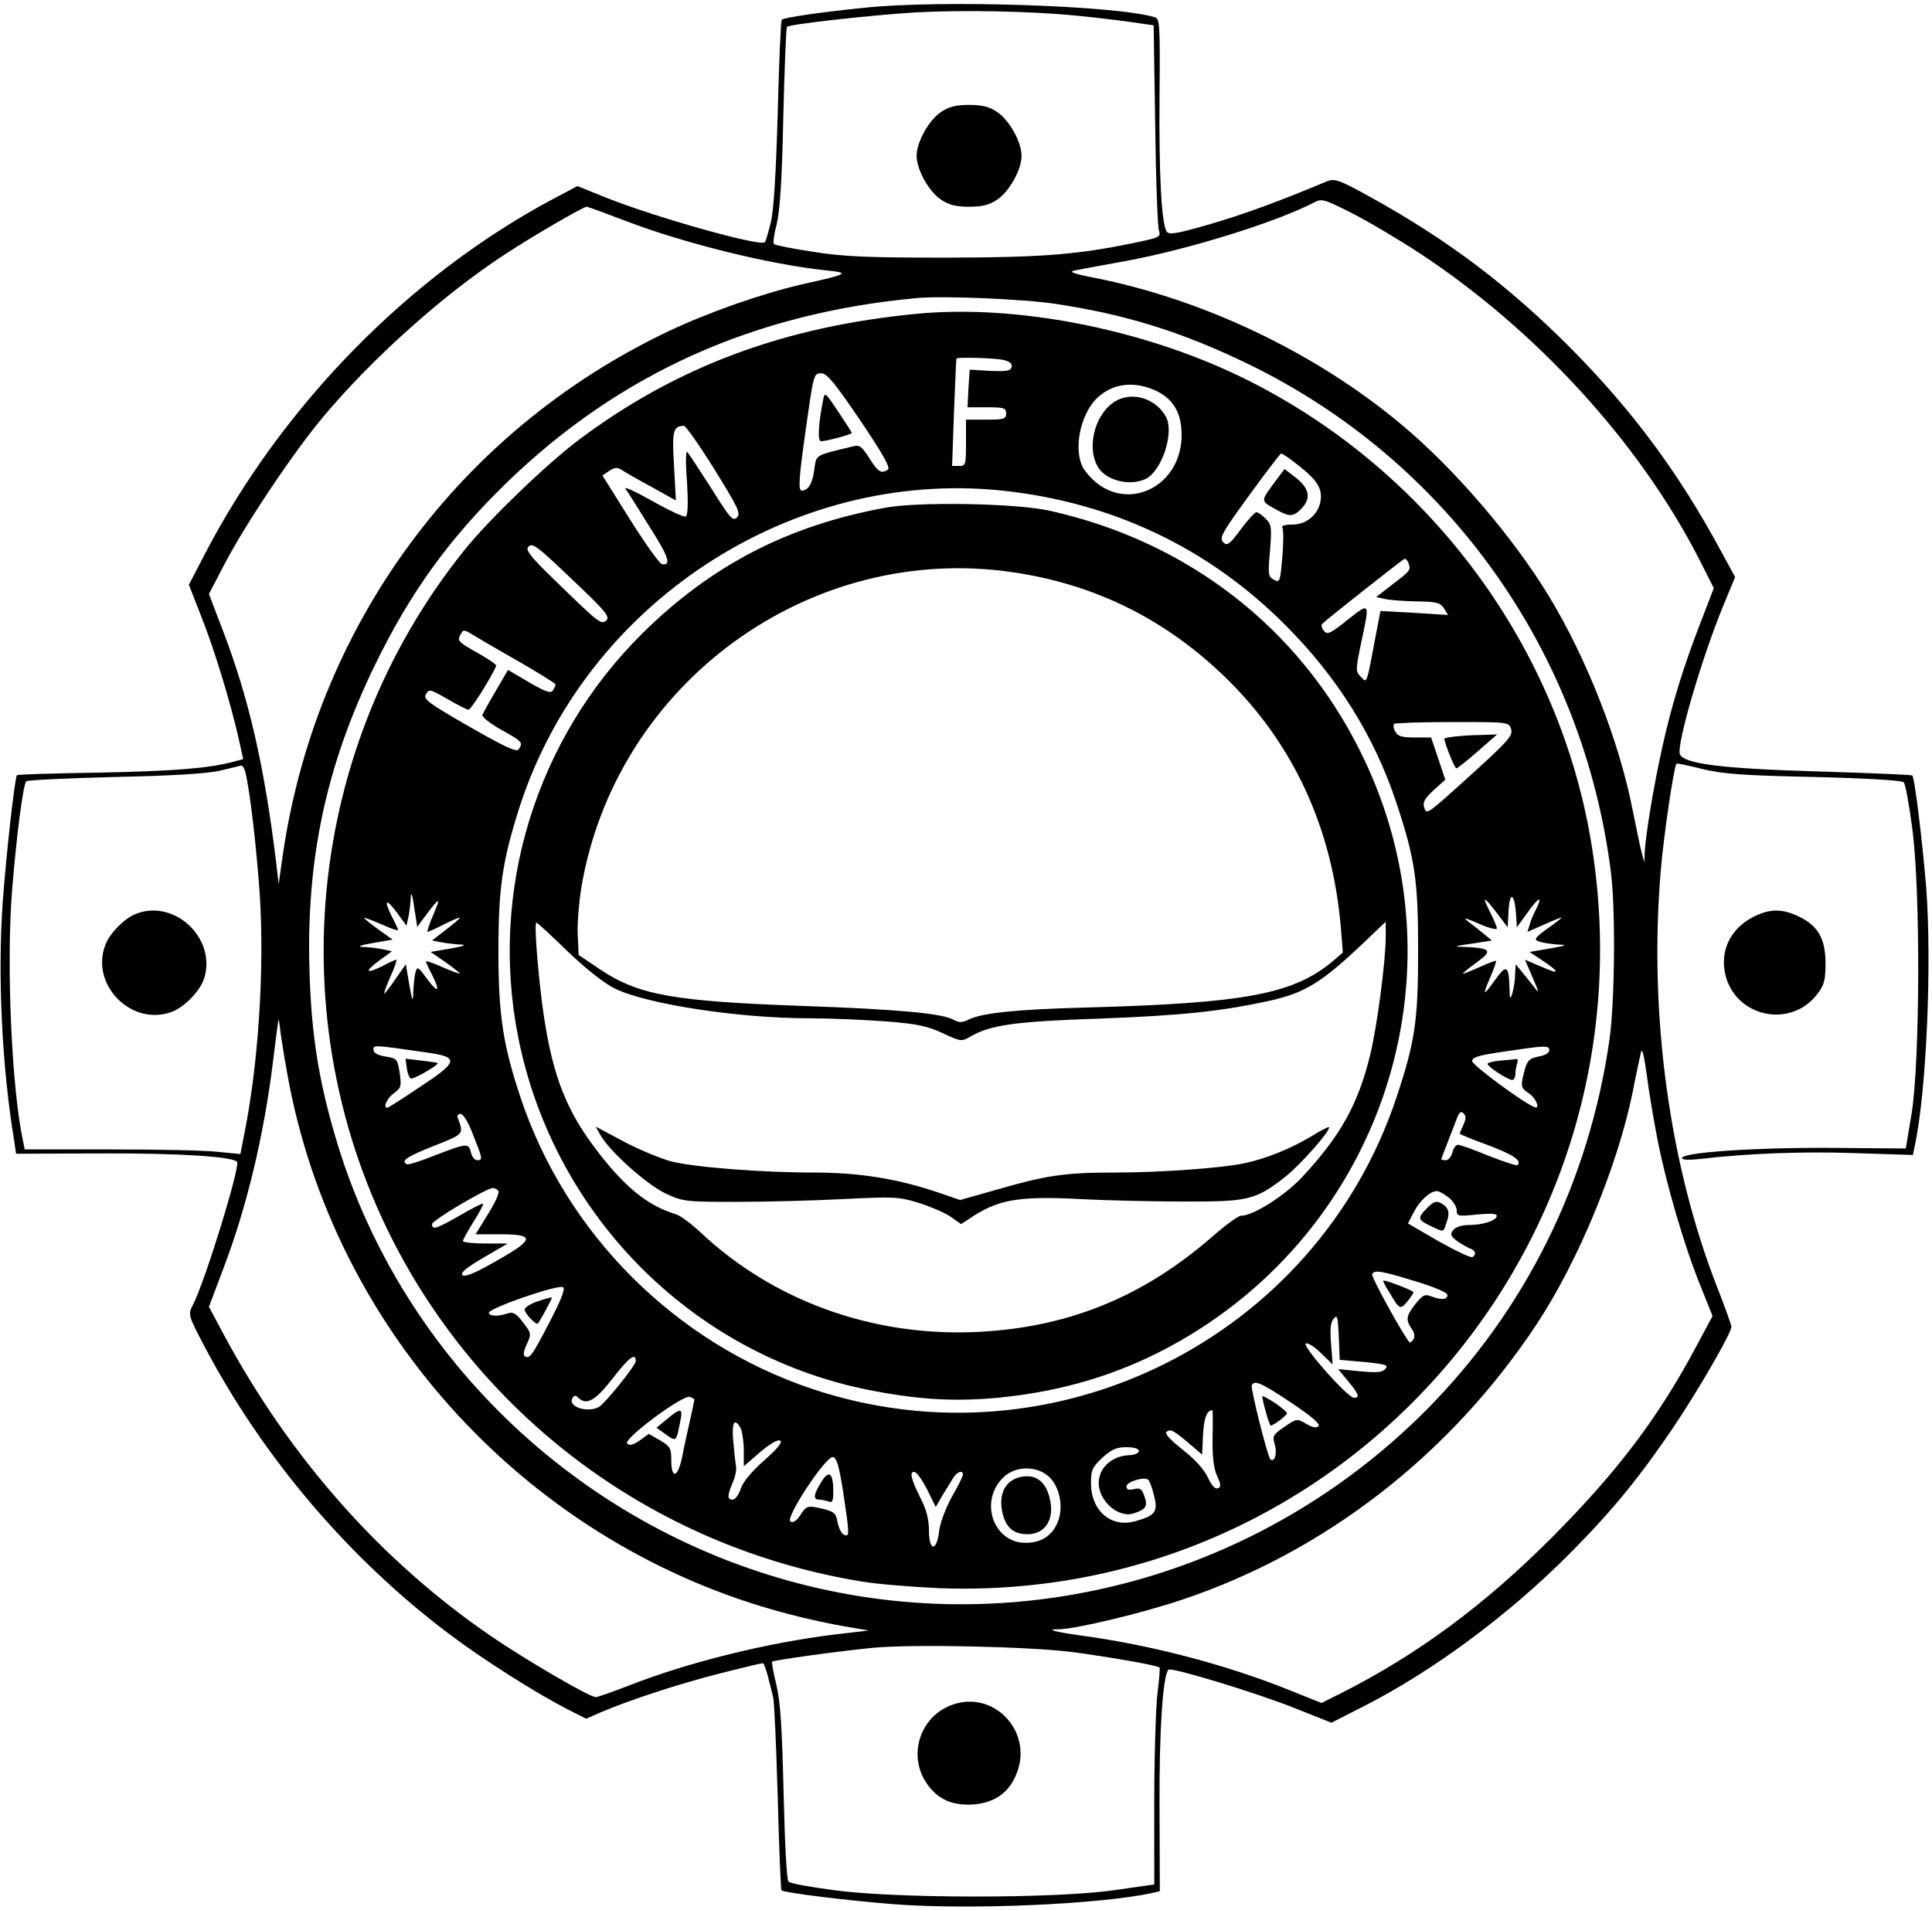 <?xml version="1.0" standalone="no"?>
<!DOCTYPE svg PUBLIC "-//W3C//DTD SVG 20010904//EN"
 "http://www.w3.org/TR/2001/REC-SVG-20010904/DTD/svg10.dtd">
<svg version="1.0" xmlns="http://www.w3.org/2000/svg"
 width="626pt" height="619pt" viewBox="0 0 626 619"
 preserveAspectRatio="xMidYMid meet">

<g transform="translate(0,619) scale(0.1,-0.1)"
fill="#000000" stroke="none">
<path d="M2802 6165 c-149 -15 -262 -32 -269 -39 -3 -2 -9 -139 -13 -303 -6
-202 -13 -317 -23 -356 -8 -32 -16 -60 -19 -62 -15 -15 -358 82 -513 144 l-94
38 -83 -44 c-463 -248 -873 -666 -1124 -1148 l-52 -100 39 -100 c42 -104 96
-282 122 -397 l15 -68 -37 -10 c-78 -20 -186 -29 -435 -34 -142 -2 -259 -6
-261 -8 -7 -7 -35 -258 -46 -409 -17 -238 -3 -535 37 -776 l6 -42 282 1 c245
1 417 -10 434 -27 12 -12 -104 -390 -144 -466 -15 -29 -14 -33 41 -137 190
-359 467 -684 791 -928 112 -84 282 -192 386 -245 l57 -29 48 21 c92 39 249
91 383 125 74 19 138 34 141 34 4 0 11 -19 17 -42 6 -24 14 -54 17 -68 4 -14
10 -159 15 -323 4 -164 10 -300 12 -303 8 -8 211 -33 363 -45 242 -19 666 -1
837 36 l26 6 -1 277 c-1 248 11 423 29 441 9 9 288 -76 410 -125 l118 -47 100
51 c226 114 474 298 671 496 138 139 224 244 334 406 82 121 191 310 191 330
0 6 -20 62 -44 123 -157 399 -224 889 -185 1354 9 112 43 340 51 348 2 2 39
-6 83 -17 66 -16 128 -21 362 -26 166 -4 286 -11 291 -17 6 -5 18 -73 28 -150
27 -199 25 -755 -2 -923 l-19 -114 -250 2 c-251 1 -475 -15 -475 -33 0 -6 22
-7 58 -3 152 18 334 25 503 19 l187 -6 6 29 c38 174 56 593 37 839 -12 146
-37 355 -45 362 -1 2 -140 8 -307 13 -313 9 -434 25 -446 56 -11 30 69 306
139 477 l40 97 -48 88 c-135 250 -285 452 -484 653 -203 204 -398 351 -649
490 -101 56 -116 61 -140 52 -172 -72 -274 -108 -382 -140 -108 -31 -132 -35
-139 -23 -17 27 -25 187 -23 437 2 231 1 252 -15 257 -122 38 -694 57 -940 31z
m688 -26 c52 -5 129 -14 171 -20 l77 -11 5 -322 c2 -176 8 -331 12 -342 6 -20
2 -23 -47 -34 -206 -45 -319 -54 -638 -55 -257 0 -337 3 -435 19 -66 10 -123
21 -127 25 -4 3 0 33 9 66 10 43 17 142 21 347 4 157 9 288 12 291 9 9 283 39
420 47 149 8 374 4 520 -11z m1106 -767 c381 -250 718 -618 911 -997 l46 -91
-40 -104 c-57 -146 -97 -275 -127 -412 -27 -120 -55 -289 -57 -343 l-1 -30 -8
30 c-5 17 -18 80 -30 140 -43 221 -148 489 -270 691 -118 194 -307 415 -480
559 -279 233 -641 405 -995 475 -63 12 -83 19 -65 23 14 3 89 17 167 31 206
38 488 126 611 190 25 13 32 11 123 -35 53 -27 149 -84 215 -127z m-2574 104
c192 -74 471 -143 653 -162 80 -8 75 -12 -70 -44 -135 -31 -307 -91 -440 -154
-680 -324 -1144 -957 -1250 -1706 l-12 -85 -7 60 c-39 325 -91 549 -179 775
l-40 105 49 94 c68 131 226 367 322 481 159 190 391 397 587 525 88 58 255
155 266 155 4 0 58 -20 121 -44z m1399 -271 c228 -34 412 -92 624 -195 646
-314 1086 -932 1175 -1650 15 -123 12 -417 -5 -539 -66 -461 -272 -877 -595
-1202 -534 -536 -1309 -750 -2035 -560 -721 189 -1297 747 -1501 1456 -52 178
-75 326 -81 521 -12 367 53 672 212 999 116 238 241 410 428 592 365 353 800
548 1327 597 84 8 347 -3 451 -19z m-2626 -1517 c16 -68 36 -244 47 -401 15
-243 -5 -553 -53 -785 l-10 -52 -72 7 c-40 5 -197 8 -349 8 l-278 0 -5 25
c-37 170 -55 570 -36 813 14 175 36 345 46 355 4 4 133 10 288 14 191 4 301
11 342 21 33 8 63 15 67 16 4 0 10 -9 13 -21z m135 -973 c148 -842 789 -1537
1622 -1755 60 -16 144 -34 186 -41 l77 -13 -110 -13 c-221 -27 -479 -91 -674
-168 -49 -19 -94 -35 -101 -35 -20 0 -232 124 -341 199 -356 244 -651 579
-864 976 l-48 90 46 122 c76 199 132 431 162 676 8 67 16 126 17 132 0 5 3 -6
5 -25 2 -19 12 -84 23 -145z m4441 -220 c28 -143 87 -345 138 -470 l40 -100
-51 -95 c-123 -232 -257 -409 -468 -621 -220 -221 -438 -382 -688 -508 l-60
-30 -110 44 c-202 81 -447 145 -672 175 -85 12 -114 20 -69 20 52 0 266 51
397 95 465 155 873 472 1152 895 135 205 261 511 310 750 11 58 24 116 27 130
4 16 10 -10 19 -75 7 -55 23 -149 35 -210z m-1896 -1659 c120 -16 275 -43 282
-50 2 -2 -1 -41 -7 -87 -5 -46 -10 -203 -10 -350 l0 -266 -132 -19 c-190 -27
-701 -27 -903 0 -77 10 -144 22 -150 28 -6 5 -12 122 -16 286 -5 212 -10 294
-23 350 -10 40 -16 75 -14 77 5 5 224 35 328 45 132 12 501 4 645 -14z"/>
<path d="M3049 5827 c-39 -26 -79 -97 -79 -142 0 -45 40 -116 79 -142 25 -17
48 -23 91 -23 43 0 66 6 91 23 39 26 79 97 79 142 0 45 -40 116 -79 142 -25
17 -48 23 -91 23 -43 0 -66 -6 -91 -23z"/>
<path d="M2970 5173 c-428 -41 -775 -170 -1090 -405 -105 -78 -292 -258 -373
-358 -538 -667 -609 -1605 -178 -2343 313 -535 846 -901 1461 -1002 52 -9 167
-18 255 -22 1312 -48 2331 1124 2109 2427 -110 644 -540 1212 -1136 1500 -321
155 -728 234 -1048 203z m279 -149 c22 -5 31 -12 29 -23 -3 -13 -15 -15 -70
-13 l-66 4 -4 -61 -3 -61 63 0 c55 0 62 -2 62 -20 0 -18 -7 -20 -65 -20 l-65
0 0 -75 c0 -71 -1 -75 -22 -75 l-23 0 6 172 c4 95 7 174 8 176 2 5 120 2 150
-4z m-462 -196 c73 -108 99 -154 90 -160 -22 -14 -32 -8 -60 37 -26 40 -32 44
-55 38 -127 -31 -116 -25 -124 -78 -6 -43 -19 -64 -40 -65 -12 0 -10 37 12
192 27 192 26 188 53 188 17 -1 44 -34 124 -152z m962 94 c46 -23 72 -60 78
-113 23 -199 -195 -301 -311 -145 -42 55 -19 184 42 239 51 46 121 53 191 19z
m-1434 -253 c77 -125 86 -143 73 -156 -14 -13 -23 -2 -83 94 -38 59 -73 113
-78 118 -5 6 -6 -34 -1 -96 4 -69 3 -108 -4 -113 -5 -3 -53 19 -106 49 -53 30
-94 49 -90 42 5 -6 39 -60 76 -120 65 -101 75 -132 42 -125 -7 2 -54 67 -103
145 l-89 142 22 15 c19 12 27 12 42 2 11 -7 54 -32 97 -55 l77 -43 -6 112 c-7
114 -3 129 32 130 6 0 50 -63 99 -141z m1871 29 c72 -54 94 -81 94 -117 0 -50
-41 -91 -92 -91 -25 0 -37 -4 -33 -10 4 -6 4 -49 0 -95 -7 -80 -8 -84 -27 -74
-19 10 -20 17 -13 94 6 76 5 85 -14 104 -12 12 -25 21 -30 21 -5 0 -28 -25
-51 -56 -37 -50 -44 -54 -57 -41 -13 13 -4 30 84 151 54 74 101 136 104 136 4
0 19 -10 35 -22z m-938 -98 c357 -38 668 -186 917 -436 168 -168 288 -360 359
-574 61 -184 71 -251 71 -480 0 -228 -10 -296 -70 -476 -260 -782 -1112 -1207
-1894 -945 -443 149 -796 501 -944 943 -57 171 -72 268 -72 473 0 210 13 294
67 465 212 663 880 1102 1566 1030z m-1373 -308 c90 -86 102 -102 89 -113 -17
-14 -22 -10 -176 140 -67 65 -85 88 -77 98 14 16 25 8 164 -125z m2689 72 c8
-21 5 -25 -55 -70 l-50 -39 28 -6 c15 -4 62 -7 103 -8 65 -1 77 -4 89 -23 l13
-21 -110 7 -109 6 -12 -62 c-34 -181 -31 -173 -51 -152 -18 18 -18 22 0 109
29 136 30 134 -44 76 -55 -44 -65 -49 -76 -36 -7 9 -10 19 -6 23 18 18 262
210 267 211 4 1 10 -6 13 -15z m-2881 -319 c64 -37 117 -70 117 -73 0 -4 -4
-13 -9 -20 -6 -10 -24 -4 -77 27 l-68 40 -39 -67 c-22 -37 -41 -72 -44 -79 -2
-6 25 -28 61 -48 69 -38 71 -41 57 -63 -6 -11 -43 6 -160 73 -134 77 -150 89
-141 105 10 18 13 17 69 -15 33 -19 64 -35 69 -35 8 0 70 98 90 142 2 3 -26
23 -62 43 -59 33 -65 39 -55 56 10 20 11 20 42 1 18 -11 85 -50 150 -87z
m3213 -217 c7 -24 -7 -39 -193 -206 -76 -68 -82 -71 -88 -50 -6 17 0 29 30 57
l38 34 -23 69 -23 68 -53 0 c-42 0 -55 4 -63 19 -6 10 -7 21 -4 25 3 3 89 6
189 6 180 0 183 0 190 -22z m-3525 -616 c53 72 60 75 34 16 -14 -32 -22 -58
-20 -58 3 0 28 11 55 25 28 14 50 23 50 21 0 -3 -20 -20 -45 -39 l-45 -35 31
-6 c18 -3 46 -7 63 -7 19 -1 7 -6 -34 -13 l-65 -11 48 -33 c26 -18 47 -35 47
-37 0 -2 -25 7 -55 20 -30 14 -55 22 -55 19 0 -2 9 -23 21 -45 27 -55 18 -59
-19 -9 -28 38 -30 39 -36 18 -3 -13 -6 -41 -7 -63 -1 -35 -3 -32 -13 25 l-11
65 -33 -47 c-18 -27 -35 -48 -37 -48 -2 0 7 25 20 55 14 30 22 55 19 55 -2 0
-23 -9 -45 -21 -55 -27 -59 -18 -9 19 l40 29 -31 7 c-17 3 -46 7 -63 7 -20 1
-8 6 33 13 l63 11 -46 33 c-25 18 -46 35 -46 37 0 2 25 -7 55 -20 30 -14 55
-22 55 -19 0 2 -9 23 -21 45 -27 55 -18 59 19 9 l29 -40 7 31 c3 17 7 46 7 63
1 18 6 4 11 -34 l10 -64 19 26z m3541 18 l3 -45 34 47 c37 52 51 57 28 11 -8
-15 -18 -38 -21 -51 l-7 -22 55 24 c31 14 56 24 56 22 0 -1 -21 -18 -47 -36
-40 -29 -44 -35 -27 -41 10 -4 37 -8 59 -10 36 -1 33 -3 -24 -13 l-65 -11 42
-28 c23 -15 42 -30 42 -33 0 -6 -1 -6 -62 20 l-37 16 25 -58 c22 -50 22 -54 4
-30 -11 14 -29 37 -40 50 l-19 23 -2 -35 c0 -19 -5 -46 -9 -60 -7 -21 -8 -19
-9 17 -2 75 -10 79 -47 27 -39 -55 -42 -53 -14 12 11 26 19 48 17 50 -1 2 -26
-8 -55 -21 -29 -13 -52 -22 -52 -20 0 2 21 19 46 37 51 37 45 45 -36 49 -43 1
-43 2 20 11 l64 10 -23 19 c-12 10 -35 28 -49 39 -24 18 -20 18 31 -4 31 -14
57 -20 57 -15 0 5 -9 27 -20 49 -29 58 -25 59 18 4 l37 -49 3 54 c4 63 19 57
24 -9z m-3529 -451 c106 -15 103 -29 -23 -112 -55 -37 -102 -67 -105 -67 -15
0 -1 31 21 47 24 17 25 23 19 66 -7 45 -9 47 -46 53 -25 4 -39 12 -39 22 0 16
-1 16 173 -9z m3637 7 c0 -8 -15 -17 -35 -20 -29 -6 -36 -12 -45 -44 -14 -52
-13 -58 15 -76 22 -15 37 -52 17 -44 -38 15 -201 136 -202 149 0 13 21 19 103
31 135 20 147 21 147 4z m-278 -241 c-7 -14 -12 -27 -12 -29 0 -2 41 -19 91
-37 82 -31 111 -50 96 -65 -2 -3 -44 11 -93 30 -48 20 -93 36 -100 36 -6 0
-15 -11 -18 -25 -4 -14 -13 -25 -21 -25 -8 0 -15 1 -15 3 0 2 14 38 50 131 8
22 14 26 22 18 9 -9 8 -18 0 -37z m-3209 -33 c31 -78 32 -82 13 -82 -8 0 -17
11 -20 25 -8 31 -12 31 -116 -9 -47 -19 -88 -32 -92 -29 -20 11 -1 24 87 59
100 40 98 37 78 92 -3 6 1 12 9 12 9 0 26 -27 41 -68z m82 -182 c4 -6 -12 -40
-34 -75 l-40 -65 78 0 c116 0 114 -16 -10 -86 -70 -40 -103 -54 -111 -46 -7 7
14 24 68 56 l79 46 -72 0 c-40 0 -73 4 -73 8 0 4 15 32 34 62 19 30 33 56 31
59 -2 2 -36 -15 -75 -38 -77 -44 -90 -48 -90 -28 0 12 175 116 197 117 6 0 15
-5 18 -10z m3079 -21 c14 -11 26 -30 26 -41 0 -20 4 -20 65 -14 43 4 65 3 65
-4 0 -15 -45 -30 -89 -30 -23 0 -44 -6 -52 -16 -11 -14 -9 -19 11 -35 14 -10
33 -21 43 -25 18 -6 22 -19 8 -28 -5 -3 -54 20 -109 51 l-100 58 19 37 c19 37
53 68 75 68 6 0 23 -9 38 -21z m-109 -271 c63 -19 105 -37 105 -45 0 -15 -19
-17 -53 -4 -20 8 -27 4 -50 -24 -31 -39 -33 -52 -13 -81 9 -13 11 -25 6 -34
-5 -8 -11 -12 -13 -10 -20 22 -126 214 -121 221 8 14 28 11 139 -23z m-2805
-134 c-57 -110 -64 -119 -80 -109 -5 3 -3 19 7 39 15 33 15 35 -12 70 -22 29
-32 35 -49 30 -31 -11 -59 -10 -62 1 -5 14 228 95 241 83 7 -6 -9 -45 -45
-114z m2641 -128 c69 -7 79 -10 68 -22 -10 -12 -27 -13 -83 -8 l-70 7 32 -39
c35 -42 39 -54 19 -54 -20 0 -169 168 -156 176 6 3 28 -10 49 -31 l38 -37 -5
66 c-4 48 -2 70 8 82 12 15 14 8 17 -58 l3 -75 80 -7z m-2361 3 c0 -14 -100
-138 -120 -149 -38 -20 -102 2 -85 29 5 9 10 10 18 2 27 -27 56 -11 113 63 52
67 74 84 74 55z m2124 -135 c67 -45 95 -69 88 -76 -7 -7 -20 -4 -40 8 -30 17
-31 17 -70 -10 -38 -26 -40 -30 -31 -59 8 -28 -2 -59 -15 -46 -9 9 -65 232
-60 240 10 17 30 8 128 -57z m-1934 11 c0 -2 -6 -32 -14 -67 -8 -35 -20 -89
-26 -121 -14 -67 -35 -72 -35 -8 0 38 -4 44 -36 63 l-37 21 -29 -21 c-22 -15
-33 -18 -41 -10 -14 14 182 160 204 151 7 -3 14 -7 14 -8z m1679 -122 c-1 -62
3 -99 14 -125 14 -30 14 -37 3 -41 -9 -4 -20 9 -32 34 -11 25 -41 59 -82 91
-45 36 -60 53 -51 59 14 8 21 4 79 -45 l35 -30 3 64 c3 54 12 79 30 80 2 0 2
-39 1 -87z m-1529 28 c5 -11 10 -43 10 -71 l0 -52 53 46 c32 27 57 42 65 37 8
-5 -9 -26 -52 -64 -41 -36 -69 -70 -76 -92 -6 -19 -18 -35 -26 -35 -18 0 -18
12 0 55 8 18 13 42 11 52 -2 10 -6 46 -9 81 -6 63 4 80 24 43z m1290 -73 c0
-8 -13 -13 -31 -14 -56 -2 -99 -41 -99 -90 0 -58 63 -114 112 -99 41 13 48 23
36 56 -8 24 -14 28 -34 23 -17 -4 -24 -2 -24 9 0 14 54 32 70 22 4 -3 13 -25
19 -51 14 -53 5 -66 -61 -84 -78 -22 -143 34 -143 123 0 43 4 52 37 83 30 27
46 34 78 34 25 0 40 -5 40 -12z m-958 -133 c21 -140 21 -146 3 -139 -8 3 -17
21 -21 40 -6 33 -11 37 -70 49 -27 5 -34 2 -50 -24 -13 -20 -24 -27 -33 -22
-18 11 115 213 138 209 12 -2 20 -30 33 -113z m661 54 c36 -27 53 -91 38 -141
-16 -51 -53 -78 -108 -78 -104 0 -151 134 -73 211 36 37 103 40 143 8z m-389
-46 l28 -57 20 35 c12 19 27 44 35 57 13 22 33 30 33 13 0 -5 -16 -38 -36 -72
-20 -37 -38 -84 -41 -111 -8 -68 -33 -66 -33 2 0 33 -8 67 -24 98 -34 68 -40
92 -24 92 8 0 26 -26 42 -57z"/>
<path d="M2667 4893 c-16 -78 -18 -133 -7 -133 17 0 100 22 100 27 0 2 -20 33
-44 69 -43 64 -44 65 -49 37z"/>
<path d="M3620 4893 c-67 -34 -101 -143 -65 -212 24 -48 107 -69 159 -42 52
28 91 150 64 200 -31 57 -103 82 -158 54z"/>
<path d="M4124 4619 c-40 -55 -40 -53 18 -84 37 -21 51 -19 77 9 30 32 23 65
-23 100 l-34 26 -38 -51z"/>
<path d="M2865 4544 c-314 -58 -561 -187 -783 -406 -346 -343 -497 -834 -403
-1309 116 -585 577 -1042 1159 -1148 150 -28 260 -33 393 -21 189 18 359 65
519 145 722 362 1016 1228 659 1947 -199 403 -561 684 -1009 783 -107 24 -427
30 -535 9z m420 -209 c262 -39 487 -150 679 -334 225 -216 354 -493 381 -822
l6 -76 -36 -31 c-127 -104 -283 -133 -790 -147 -233 -6 -343 -18 -386 -39 -22
-11 -31 -11 -51 0 -39 20 -177 33 -488 44 -418 15 -531 35 -655 118 l-70 47
-3 65 c-2 36 4 106 12 156 113 661 741 1118 1401 1019z m-1445 -1229 c60 -57
119 -104 153 -120 102 -50 400 -96 627 -96 69 0 181 -5 249 -10 103 -8 135
-15 185 -38 60 -28 61 -28 91 -11 63 37 144 49 420 58 262 10 389 23 545 57
119 26 172 59 313 193 l67 64 0 -49 c0 -77 -28 -291 -50 -381 -39 -161 -96
-264 -223 -400 -56 -59 -157 -123 -196 -123 -9 0 -50 -30 -91 -66 -229 -200
-476 -299 -775 -311 -334 -13 -651 103 -885 323 -30 28 -66 55 -80 59 -94 28
-171 92 -267 221 -98 132 -140 253 -168 474 -15 124 -24 250 -17 250 3 0 49
-42 102 -94z"/>
<path d="M1947 2509 c32 -54 149 -158 210 -187 56 -26 64 -27 228 -27 94 0
249 4 346 9 164 8 180 8 245 -12 38 -12 85 -32 104 -45 l34 -24 43 28 c84 53
152 63 346 53 94 -5 251 -8 347 -8 198 0 220 6 318 83 47 38 146 150 138 158
-2 2 -29 -12 -61 -32 -66 -39 -146 -71 -214 -85 -75 -16 -276 -30 -421 -30
-160 0 -220 -9 -379 -55 l-120 -34 -73 25 c-130 44 -254 64 -400 64 -171 0
-386 17 -463 36 -33 9 -102 37 -153 64 l-92 49 17 -30z"/>
<path d="M4713 3803 c-18 -2 -33 -5 -33 -7 0 -13 33 -96 39 -96 3 0 35 25 69
55 l63 55 -53 -2 c-29 0 -68 -3 -85 -5z"/>
<path d="M1318 2729 c2 -16 8 -32 13 -34 7 -5 93 45 87 50 -2 1 -26 5 -54 8
l-50 6 4 -30z"/>
<path d="M4863 2753 c-24 -2 -43 -7 -43 -11 0 -9 66 -52 80 -52 5 0 10 9 10
19 0 11 3 26 6 35 3 9 2 15 -2 14 -5 -1 -28 -3 -51 -5z"/>
<path d="M4625 2276 c-33 -33 -32 -39 10 -59 45 -21 41 -22 52 11 12 33 7 49
-18 63 -15 8 -24 5 -44 -15z"/>
<path d="M4501 2003 c33 -57 36 -58 58 -32 11 13 20 27 21 31 0 5 -84 38 -98
38 -2 0 6 -17 19 -37z"/>
<path d="M1743 1973 c-24 -8 -43 -20 -43 -27 0 -13 38 -52 43 -45 11 15 47 82
45 84 -2 1 -22 -4 -45 -12z"/>
<path d="M4090 1665 c0 -14 23 -95 27 -95 9 0 53 33 53 40 0 4 -18 19 -40 34
-22 14 -40 24 -40 21z"/>
<path d="M2161 1591 l-34 -28 31 -22 c34 -24 33 -25 47 47 8 39 0 40 -44 3z"/>
<path d="M2661 1387 c-25 -40 -27 -57 -7 -57 8 0 21 -3 30 -6 13 -5 16 1 16
32 0 61 -14 72 -39 31z"/>
<path d="M3305 1403 c-51 -12 -72 -60 -55 -123 12 -44 38 -63 83 -62 57 2 86
53 67 121 -14 53 -47 75 -95 64z"/>
<path d="M435 3226 c-37 -17 -80 -62 -94 -99 -49 -129 86 -265 216 -216 40 15
91 67 104 107 43 132 -100 264 -226 208z"/>
<path d="M3085 665 c-104 -37 -145 -164 -82 -255 34 -50 81 -72 149 -68 71 5
119 39 143 103 52 135 -76 269 -210 220z"/>
<path d="M5680 3218 c-73 -38 -107 -108 -90 -185 32 -139 211 -178 298 -65 23
30 27 45 27 101 0 80 -26 123 -89 152 -54 25 -93 24 -146 -3z"/>
</g>
</svg>
